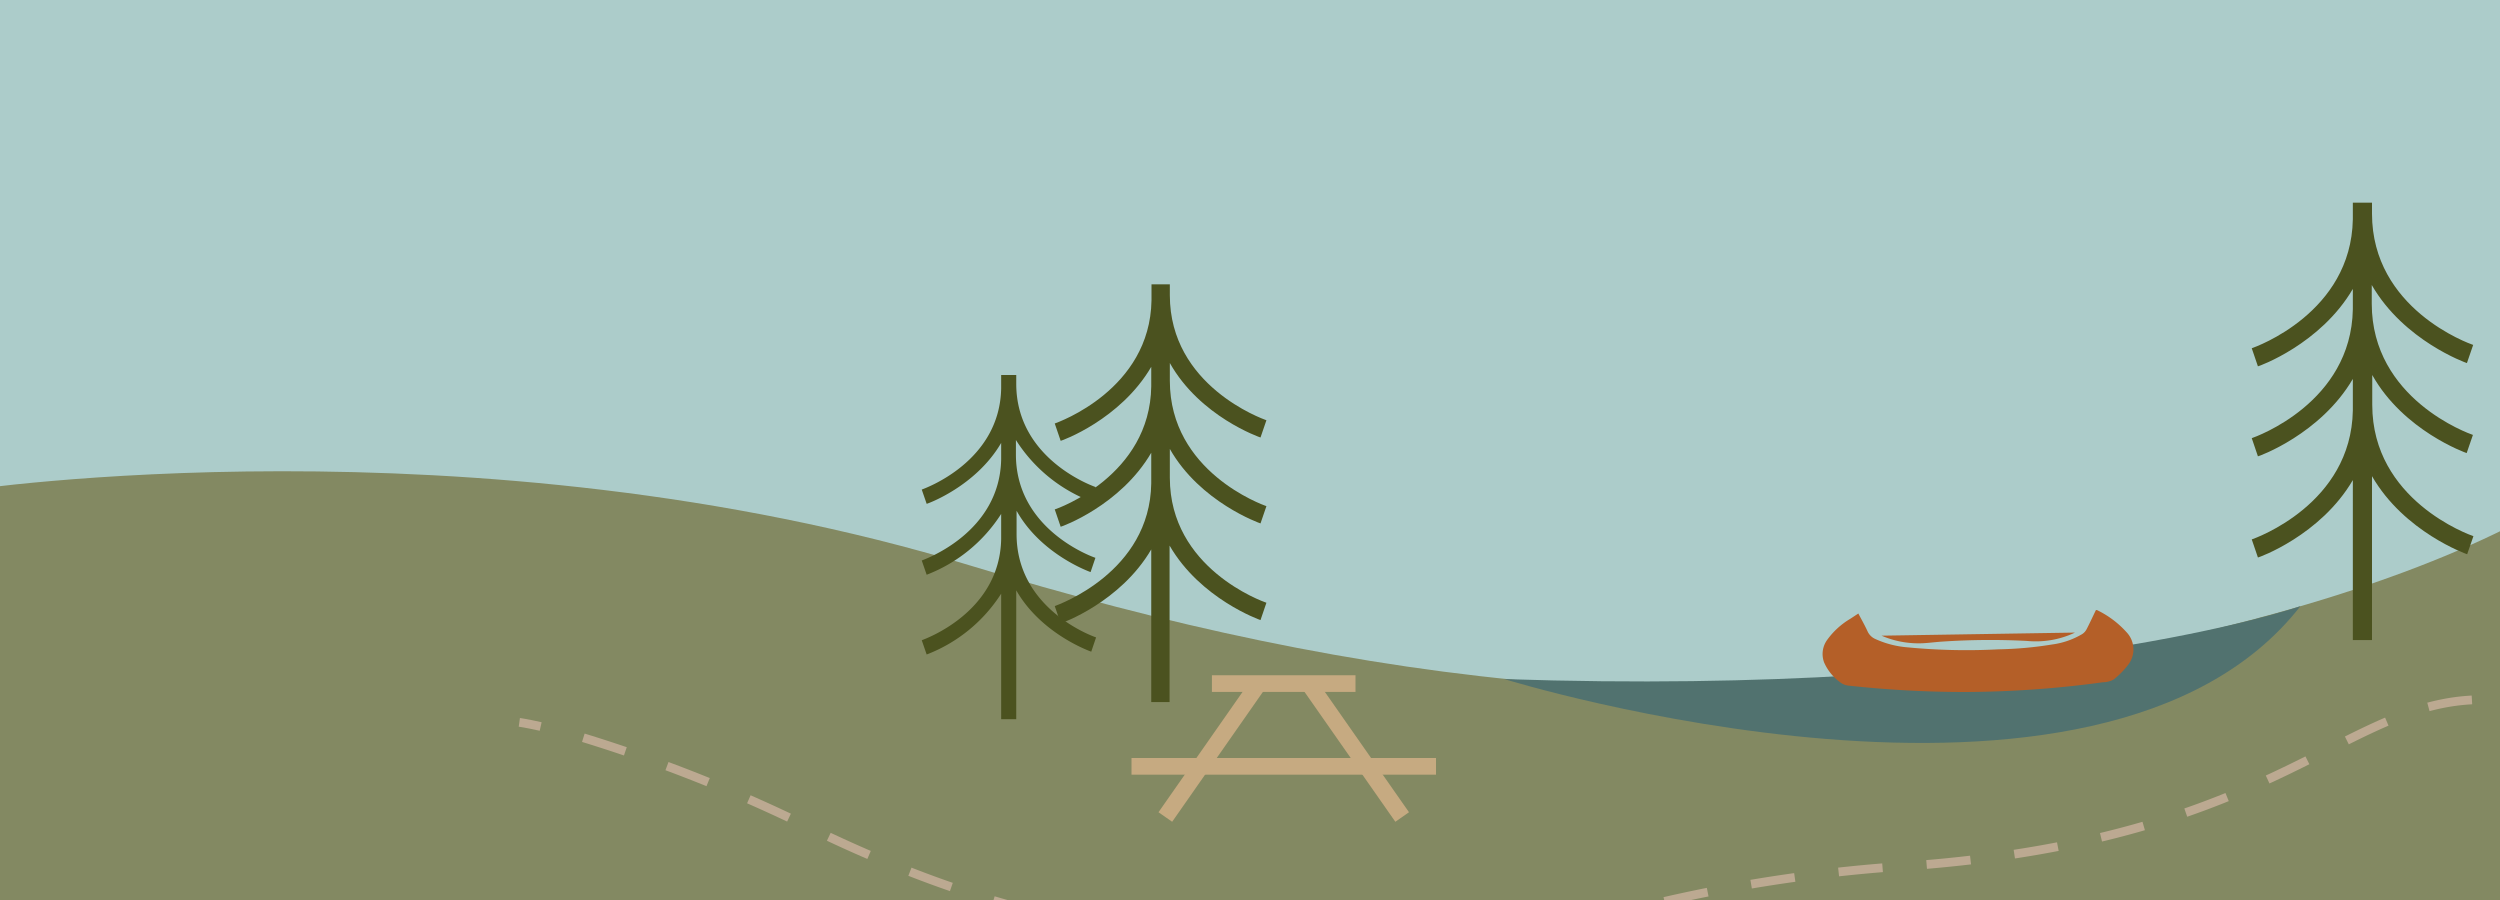 <svg xmlns="http://www.w3.org/2000/svg" viewBox="0 0 300 108"><defs><style>.cls-1{fill:#efd9a7;}.cls-2{fill:#acccca;}.cls-3{fill:#838962;}.cls-4,.cls-6,.cls-7{fill:none;stroke-miterlimit:10;}.cls-4{stroke:#c6aa81;stroke-width:2px;}.cls-5{fill:#4b521f;}.cls-6,.cls-7{stroke:#bca991;stroke-width:1.05px;}.cls-6{stroke-dasharray:5.3 5.3;}.cls-8{fill:#51726f;}.cls-9{fill:#b45f28;}</style></defs><g id="Layer_2" data-name="Layer 2"><circle class="cls-1" cx="54" cy="54" r="54"/></g><g id="day"><rect id="sky" class="cls-2" x="-4.42" y="-4.43" width="309.54" height="91.76"/><path id="ground" class="cls-3" d="M-4.18,58.86s60.87-9.16,120.6,9c46.6,14.21,92.25,20.5,143.51,9C316.52,64.3,322,45.6,322,45.6l3.62,73.56H-6Z"/><g id="table"><line class="cls-4" x1="145.43" y1="82.03" x2="162.66" y2="82.03"/><line class="cls-4" x1="135.78" y1="91.96" x2="172.32" y2="91.96"/><line class="cls-4" x1="139.84" y1="98.04" x2="150.9" y2="82.21"/><line class="cls-4" x1="168.26" y1="98.04" x2="157.19" y2="82.21"/></g><path id="tree2" class="cls-5" d="M151.26,62.81l.71-2.07c-.47-.17-11.59-4.12-11.59-15.05h0V43.56C144,50,151.17,52.47,151.26,52.5l.71-2.07c-.47-.17-11.59-4.12-11.59-15h0V34.12h-2.2v1.93C138,46.76,127,50.66,126.57,50.82l.71,2.08c.1,0,7.17-2.54,10.87-8.88v2.34C138,57.07,127,61,126.57,61.13l.71,2.08c.1,0,7.17-2.54,10.87-8.88V58C138,68.67,127,72.56,126.57,72.73l.71,2.07c.1,0,7.17-2.53,10.87-8.87V84.25h2.2V65.47c3.69,6.39,10.82,8.91,10.91,8.94l.71-2.08c-.47-.16-11.59-4.11-11.59-15h0V53.87C144,60.26,151.17,62.78,151.26,62.81Z"/><path id="tree1" class="cls-5" d="M130.87,68.65l.58-1.71c-.39-.13-9.54-3.39-9.54-12.39h0V52.8a18.47,18.47,0,0,0,9,7.36l.58-1.71c-.39-.13-9.54-3.39-9.54-12.39h0V45h-1.81v1.59c-.15,8.82-9.14,12-9.53,12.16l.59,1.71c.07,0,5.9-2.09,8.94-7.31V55.1c-.15,8.82-9.14,12-9.53,12.16l.59,1.71a18.46,18.46,0,0,0,8.94-7.3v3c-.15,8.82-9.14,12-9.53,12.16l.59,1.71a18.46,18.46,0,0,0,8.94-7.3V86.3h1.81V70.84c3,5.26,8.91,7.33,9,7.36l.58-1.71c-.39-.13-9.54-3.39-9.54-12.39h0V61.29C124.92,66.55,130.79,68.62,130.87,68.65Z"/><path id="tree3" class="cls-5" d="M296,54.37l.75-2.18c-.5-.17-12.14-4.31-12.14-15.75h0V34.2c3.86,6.7,11.32,9.34,11.42,9.37l.75-2.18c-.5-.17-12.14-4.31-12.14-15.75h0V24.32h-2.3v2c-.2,11.22-11.64,15.3-12.13,15.47l.74,2.17c.1,0,7.51-2.65,11.39-9.29v2.45c-.2,11.22-11.64,15.29-12.13,15.46l.74,2.18c.1,0,7.51-2.66,11.39-9.29v3.79c-.2,11.22-11.64,15.3-12.13,15.47l.74,2.17c.1,0,7.51-2.65,11.39-9.29V76.81h2.3V57.14c3.86,6.7,11.32,9.34,11.42,9.37l.75-2.17c-.5-.17-12.14-4.32-12.14-15.76h0V45C288.42,51.69,295.88,54.33,296,54.37Z"/><g id="path2"><path class="cls-6" d="M199.74,108.17a183.61,183.61,0,0,1,29.4-4.27C274.69,100.55,281.68,83,299.35,84"/></g><g id="path1"><path class="cls-7" d="M62.32,86.68s.86.12,2.56.5"/><path class="cls-6" d="M70,88.53a183.53,183.53,0,0,1,27.6,11c41.11,19.88,55.94,8.2,70.73,17.91"/></g><path id="lake" class="cls-8" d="M180.52,81.49s71.45,22.1,95.53-8.75C276.05,72.74,244.68,83.66,180.52,81.49Z"/><g id="canoe"><path class="cls-9" d="M223,73.62c.4.76.8,1.46,1.13,2.19a1.84,1.84,0,0,0,.91.87,11.55,11.55,0,0,0,3.85,1,73.54,73.54,0,0,0,10.91.24,44.81,44.81,0,0,0,6.44-.58,9.52,9.52,0,0,0,3.64-1.26,1.55,1.55,0,0,0,.52-.59c.39-.75.74-1.52,1.11-2.28a.56.56,0,0,1,.13,0,11.42,11.42,0,0,1,3.55,2.66,3,3,0,0,1,.11,4,9.21,9.21,0,0,1-1.68,1.68,2.68,2.68,0,0,1-1.27.32,124.63,124.63,0,0,1-16.61,1.17,128.46,128.46,0,0,1-13.86-.76A2,2,0,0,1,221,82a5.87,5.87,0,0,1-2.1-2.49,2.89,2.89,0,0,1,.38-2.75,9.2,9.2,0,0,1,2.78-2.52Z"/><path class="cls-9" d="M249,75.91a11,11,0,0,1-5.79,1,85.67,85.67,0,0,0-10.26.09c-.9.06-1.79.2-2.68.2a11.17,11.17,0,0,1-4.49-.92Z"/></g></g></svg>